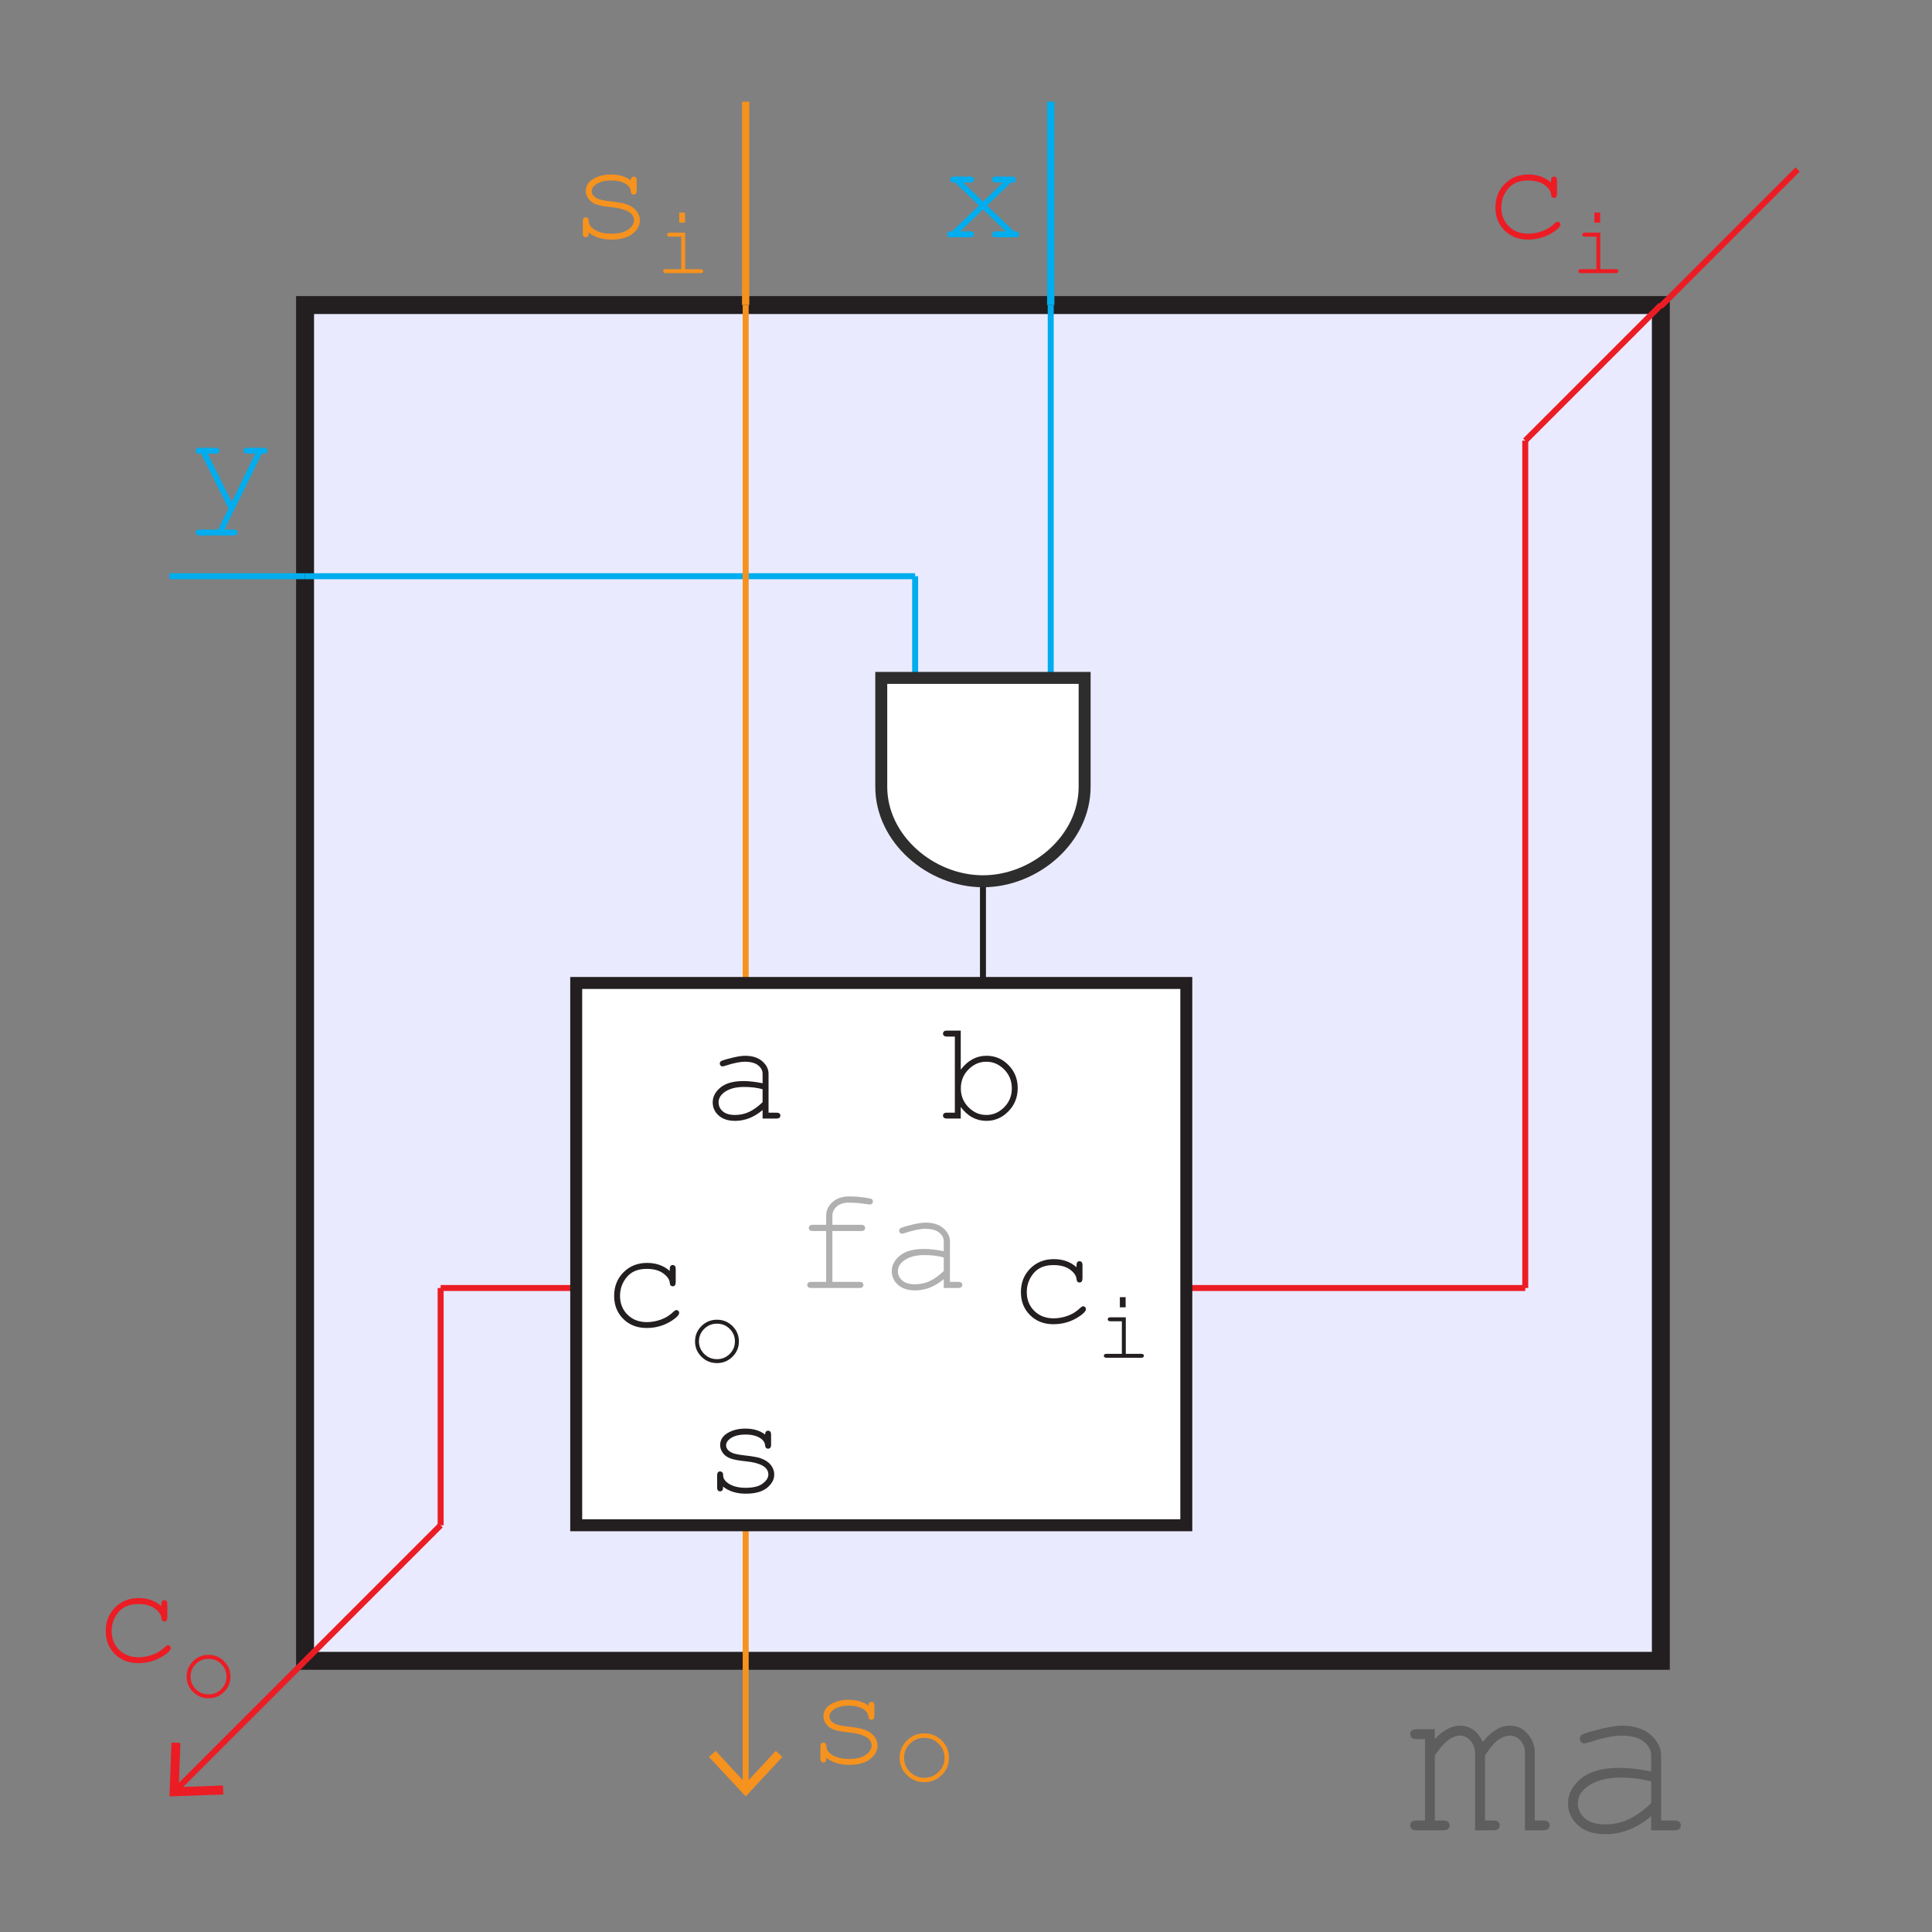 <?xml version="1.0" encoding="utf-8"?>
<!-- Generator: Adobe Illustrator 15.0.0, SVG Export Plug-In . SVG Version: 6.00 Build 0)  -->
<!DOCTYPE svg PUBLIC "-//W3C//DTD SVG 1.1//EN" "http://www.w3.org/Graphics/SVG/1.1/DTD/svg11.dtd">
<svg version="1.1" id="Layer_1" xmlns="http://www.w3.org/2000/svg" xmlns:xlink="http://www.w3.org/1999/xlink" x="0px" y="0px"
	 width="323.15px" height="323.15px" viewBox="0 0 323.15 323.15" enable-background="new 0 0 323.15 323.15" xml:space="preserve">
<rect x="0" y="0" width="323.15" height="323.15" fill="#808080" stroke="none"/>
<rect x="51.026" y="51.024" fill="#EAEAFF" stroke="#231F20" stroke-width="3" stroke-miterlimit="10" width="226.77" height="226.77"/>
<g>
	<path fill="#EC1C24" d="M26.99,268.642v-0.328c0-0.242,0.047-0.414,0.141-0.516s0.211-0.152,0.352-0.152
		c0.148,0,0.27,0.051,0.363,0.152s0.141,0.273,0.141,0.516v2.227c-0.008,0.242-0.057,0.414-0.146,0.516s-0.209,0.152-0.357,0.152
		c-0.133,0-0.244-0.045-0.334-0.135s-0.143-0.24-0.158-0.451c-0.047-0.555-0.412-1.082-1.096-1.582s-1.604-0.75-2.76-0.75
		c-1.461,0-2.57,0.457-3.328,1.371s-1.137,1.961-1.137,3.141c0,1.273,0.418,2.324,1.254,3.152s1.918,1.242,3.246,1.242
		c0.766,0,1.545-0.141,2.338-0.422s1.51-0.734,2.15-1.359c0.164-0.156,0.309-0.234,0.434-0.234c0.133,0,0.244,0.045,0.334,0.135
		s0.135,0.201,0.135,0.334c0,0.336-0.395,0.762-1.184,1.277c-1.273,0.836-2.691,1.254-4.254,1.254c-1.586,0-2.889-0.506-3.908-1.518
		s-1.529-2.295-1.529-3.85c0-1.586,0.521-2.902,1.564-3.949s2.357-1.57,3.943-1.57C24.701,267.294,25.966,267.744,26.99,268.642z"/>
	<path fill="#EC1C24" d="M38.552,280.427c0,1-0.358,1.855-1.074,2.563c-0.716,0.709-1.58,1.063-2.59,1.063
		c-1.021,0-1.888-0.355-2.602-1.066c-0.714-0.711-1.07-1.563-1.07-2.559c0-1,0.356-1.855,1.07-2.566
		c0.713-0.711,1.581-1.066,2.602-1.066c1.01,0,1.874,0.355,2.59,1.063C38.194,278.566,38.552,279.423,38.552,280.427z
		 M37.888,280.427c0-0.822-0.293-1.523-0.879-2.102s-1.296-0.867-2.129-0.867c-0.833,0-1.543,0.291-2.129,0.871
		c-0.586,0.582-0.879,1.281-0.879,2.098c0,0.813,0.293,1.512,0.879,2.094c0.586,0.584,1.295,0.875,2.129,0.875
		c0.833,0,1.543-0.289,2.129-0.871C37.595,281.945,37.888,281.246,37.888,280.427z"/>
</g>
<g>
	<path fill="#EC1C24" d="M259.432,30.532v-0.328c0-0.242,0.047-0.414,0.141-0.516s0.211-0.152,0.352-0.152
		c0.148,0,0.27,0.051,0.363,0.152s0.141,0.273,0.141,0.516v2.227c-0.008,0.242-0.057,0.414-0.146,0.516s-0.209,0.152-0.357,0.152
		c-0.133,0-0.244-0.045-0.334-0.135s-0.143-0.24-0.158-0.451c-0.047-0.555-0.412-1.082-1.096-1.582s-1.604-0.75-2.76-0.75
		c-1.461,0-2.57,0.457-3.328,1.371s-1.137,1.961-1.137,3.141c0,1.273,0.418,2.324,1.254,3.152s1.918,1.242,3.246,1.242
		c0.766,0,1.545-0.141,2.338-0.422s1.51-0.734,2.15-1.359c0.164-0.156,0.309-0.234,0.434-0.234c0.133,0,0.244,0.045,0.334,0.135
		s0.135,0.201,0.135,0.334c0,0.336-0.395,0.762-1.184,1.277c-1.273,0.836-2.691,1.254-4.254,1.254c-1.586,0-2.889-0.506-3.908-1.518
		s-1.529-2.295-1.529-3.85c0-1.586,0.521-2.902,1.564-3.949s2.357-1.57,3.943-1.57C257.143,29.185,258.408,29.634,259.432,30.532z"
		/>
	<path fill="#EC1C24" d="M267.674,38.919v6.109h2.578c0.16,0,0.275,0.03,0.344,0.09c0.066,0.06,0.102,0.14,0.102,0.238
		c0,0.094-0.035,0.172-0.102,0.234c-0.068,0.063-0.184,0.094-0.344,0.094h-5.813c-0.156,0-0.27-0.031-0.336-0.094
		c-0.068-0.063-0.102-0.141-0.102-0.234c0-0.099,0.033-0.179,0.102-0.238c0.066-0.06,0.18-0.09,0.336-0.09h2.578v-5.445h-1.914
		c-0.156,0-0.27-0.031-0.34-0.094s-0.105-0.141-0.105-0.234c0-0.099,0.033-0.18,0.102-0.242c0.066-0.063,0.182-0.094,0.344-0.094
		H267.674z M267.65,35.552v1.695h-0.969v-1.695H267.65z"/>
</g>
<g>
	<path fill="#F6921E" d="M105.504,30.181c0-0.227,0.047-0.391,0.141-0.492s0.211-0.152,0.352-0.152c0.148,0,0.27,0.051,0.363,0.152
		s0.141,0.273,0.141,0.516v1.688c0,0.234-0.047,0.402-0.141,0.504s-0.215,0.152-0.363,0.152c-0.133,0-0.244-0.043-0.334-0.129
		s-0.143-0.227-0.158-0.422c-0.047-0.469-0.289-0.855-0.727-1.16c-0.641-0.438-1.488-0.656-2.543-0.656
		c-1.102,0-1.957,0.223-2.566,0.668c-0.461,0.336-0.691,0.711-0.691,1.125c0,0.469,0.273,0.859,0.82,1.172
		c0.375,0.219,1.086,0.387,2.133,0.504c1.367,0.148,2.316,0.316,2.848,0.504c0.758,0.273,1.322,0.652,1.693,1.137
		s0.557,1.008,0.557,1.57c0,0.836-0.402,1.58-1.207,2.232s-1.984,0.979-3.539,0.979s-2.828-0.395-3.82-1.184
		c0,0.266-0.016,0.438-0.047,0.516s-0.088,0.145-0.17,0.199s-0.174,0.082-0.275,0.082c-0.141,0-0.258-0.051-0.352-0.152
		s-0.141-0.27-0.141-0.504v-2.027c0-0.234,0.045-0.402,0.135-0.504s0.209-0.152,0.357-0.152c0.141,0,0.26,0.049,0.357,0.146
		s0.146,0.229,0.146,0.393c0,0.359,0.09,0.66,0.27,0.902c0.273,0.375,0.709,0.686,1.307,0.932s1.33,0.369,2.197,0.369
		c1.281,0,2.234-0.238,2.859-0.715s0.938-0.98,0.938-1.512c0-0.609-0.316-1.098-0.949-1.465c-0.641-0.367-1.572-0.613-2.795-0.738
		s-2.1-0.289-2.631-0.492s-0.945-0.508-1.242-0.914s-0.445-0.844-0.445-1.313c0-0.844,0.414-1.514,1.242-2.01
		s1.816-0.744,2.965-0.744C103.547,29.185,104.653,29.517,105.504,30.181z"/>
	<path fill="#F6921E" d="M114.602,38.919v6.109h2.578c0.161,0,0.276,0.03,0.344,0.09s0.102,0.14,0.102,0.238
		c0,0.094-0.034,0.172-0.102,0.234s-0.183,0.094-0.344,0.094h-5.813c-0.156,0-0.269-0.031-0.336-0.094s-0.102-0.141-0.102-0.234
		c0-0.099,0.034-0.179,0.102-0.238s0.18-0.09,0.336-0.09h2.578v-5.445h-1.914c-0.156,0-0.27-0.031-0.34-0.094
		s-0.105-0.141-0.105-0.234c0-0.099,0.034-0.18,0.102-0.242s0.183-0.094,0.344-0.094H114.602z M114.579,35.552v1.695h-0.969v-1.695
		H114.579z"/>
</g>
<g>
	<path fill="#00ADEE" d="M38.218,85.039l-4.57-9.152h-0.293c-0.234,0-0.402-0.047-0.504-0.141s-0.152-0.211-0.152-0.352
		c0-0.102,0.025-0.193,0.076-0.275s0.117-0.141,0.199-0.176s0.209-0.053,0.381-0.053h2.695c0.234,0,0.402,0.047,0.504,0.141
		s0.152,0.215,0.152,0.363c0,0.141-0.051,0.258-0.152,0.352s-0.27,0.141-0.504,0.141h-1.324l4.02,8.074l3.961-8.074h-1.324
		c-0.234,0-0.402-0.047-0.504-0.141s-0.152-0.215-0.152-0.363c0-0.141,0.051-0.258,0.152-0.352s0.27-0.141,0.504-0.141h2.684
		c0.242,0,0.414,0.047,0.516,0.141s0.152,0.215,0.152,0.363c0,0.102-0.031,0.195-0.094,0.281s-0.133,0.143-0.211,0.17
		s-0.297,0.041-0.656,0.041l-6.234,12.691h1.535c0.234,0,0.402,0.045,0.504,0.135s0.152,0.209,0.152,0.357
		c0,0.141-0.051,0.258-0.152,0.352s-0.27,0.141-0.504,0.141h-5.672c-0.234,0-0.402-0.045-0.504-0.135s-0.152-0.209-0.152-0.357
		s0.051-0.268,0.152-0.357s0.27-0.135,0.504-0.135h3.082L38.218,85.039z"/>
</g>
<line fill="none" stroke="#EC1C24" stroke-miterlimit="10" x1="255.118" y1="73.699" x2="277.794" y2="51.024"/>
<line fill="none" stroke="#EC1C24" stroke-miterlimit="10" x1="51.024" y1="277.793" x2="73.701" y2="255.118"/>
<line fill="none" stroke="#F6921E" stroke-width="1.225" stroke-miterlimit="10" x1="124.724" y1="51.023" x2="124.724" y2="17.008"/>
<line fill="none" stroke="#00ADEE" stroke-width="1.225" stroke-miterlimit="10" x1="175.748" y1="51.024" x2="175.748" y2="17.008"/>
<line fill="none" stroke="#EC1C24" stroke-miterlimit="10" x1="277.797" y1="51.225" x2="300.676" y2="28.346"/>
<g>
	<g>
		<line fill="none" stroke="#EC1C24" stroke-miterlimit="10" x1="29.497" y1="299.322" x2="51.021" y2="277.798"/>
		<g>
			<polygon fill="#EC1C24" points="37.35,300.146 37.296,298.645 29.905,298.916 30.175,291.524 28.675,291.47 28.348,300.473 			
				"/>
		</g>
	</g>
</g>
<line fill="none" stroke="#00ADEE" stroke-miterlimit="10" x1="51.024" y1="96.378" x2="28.346" y2="96.378"/>
<g>
	<path fill="#F6921E" d="M145.252,285.299c0-0.227,0.047-0.391,0.141-0.492s0.211-0.152,0.352-0.152c0.148,0,0.27,0.051,0.363,0.152
		s0.141,0.273,0.141,0.516v1.688c0,0.234-0.047,0.402-0.141,0.504s-0.215,0.152-0.363,0.152c-0.133,0-0.244-0.043-0.334-0.129
		s-0.143-0.227-0.158-0.422c-0.047-0.469-0.289-0.855-0.727-1.16c-0.641-0.438-1.488-0.656-2.543-0.656
		c-1.102,0-1.957,0.223-2.566,0.668c-0.461,0.336-0.691,0.711-0.691,1.125c0,0.469,0.273,0.859,0.82,1.172
		c0.375,0.219,1.086,0.387,2.133,0.504c1.367,0.148,2.316,0.316,2.848,0.504c0.758,0.273,1.322,0.652,1.693,1.137
		s0.557,1.008,0.557,1.57c0,0.836-0.402,1.58-1.207,2.232s-1.984,0.979-3.539,0.979s-2.828-0.395-3.82-1.184
		c0,0.266-0.016,0.438-0.047,0.516s-0.088,0.145-0.17,0.199s-0.174,0.082-0.275,0.082c-0.141,0-0.258-0.051-0.352-0.152
		s-0.141-0.27-0.141-0.504v-2.027c0-0.234,0.045-0.402,0.135-0.504s0.209-0.152,0.357-0.152c0.141,0,0.26,0.049,0.357,0.146
		s0.146,0.229,0.146,0.393c0,0.359,0.09,0.66,0.27,0.902c0.273,0.375,0.709,0.686,1.307,0.932s1.33,0.369,2.197,0.369
		c1.281,0,2.234-0.238,2.859-0.715s0.938-0.98,0.938-1.512c0-0.609-0.316-1.098-0.949-1.465c-0.641-0.367-1.572-0.613-2.795-0.738
		s-2.1-0.289-2.631-0.492s-0.945-0.508-1.242-0.914s-0.445-0.844-0.445-1.313c0-0.844,0.414-1.514,1.242-2.01
		s1.816-0.744,2.965-0.744C143.295,284.303,144.401,284.635,145.252,285.299z"/>
	<path fill="#F6921E" d="M158.729,294.015c0,1.125-0.402,2.086-1.209,2.883c-0.805,0.797-1.775,1.195-2.913,1.195
		c-1.148,0-2.124-0.399-2.927-1.2c-0.803-0.799-1.204-1.759-1.204-2.878c0-1.125,0.401-2.087,1.204-2.888
		c0.803-0.799,1.778-1.199,2.927-1.199c1.137,0,2.108,0.398,2.913,1.195C158.326,291.92,158.729,292.884,158.729,294.015z
		 M157.982,294.015c0-0.926-0.33-1.714-0.99-2.364c-0.658-0.65-1.457-0.976-2.394-0.976s-1.736,0.327-2.395,0.979
		c-0.66,0.654-0.989,1.44-0.989,2.36c0,0.914,0.329,1.699,0.989,2.355c0.658,0.656,1.457,0.984,2.395,0.984s1.736-0.326,2.394-0.979
		C157.652,295.722,157.982,294.935,157.982,294.015z"/>
</g>
<g>
	<g>
		<line fill="none" stroke="#F6921E" stroke-miterlimit="10" x1="124.725" y1="298.847" x2="124.725" y2="255.119"/>
		<g>
			<polygon fill="#F6921E" points="130.859,293.877 129.761,292.854 124.726,298.272 119.69,292.854 118.591,293.877 
				124.726,300.474 			"/>
		</g>
	</g>
</g>
<line fill="none" stroke="#EC1C24" stroke-miterlimit="10" x1="255.118" y1="215.433" x2="255.118" y2="73.701"/>
<line fill="none" stroke="#00ADEE" stroke-miterlimit="10" x1="153.071" y1="96.378" x2="51.023" y2="96.378"/>
<line fill="none" stroke="#EC1C24" stroke-miterlimit="10" x1="96.379" y1="215.433" x2="73.702" y2="215.433"/>
<line fill="none" stroke="#EC1C24" stroke-miterlimit="10" x1="255.119" y1="215.435" x2="198.426" y2="215.435"/>
<line fill="none" stroke="#EC1C24" stroke-miterlimit="10" x1="73.701" y1="255.119" x2="73.701" y2="215.433"/>
<line fill="none" stroke="#F6921E" stroke-miterlimit="10" x1="124.724" y1="164.408" x2="124.724" y2="51.024"/>
<g>
	<path fill="#00ADEE" d="M165.083,34.376l4.512,4.324c0.297,0,0.484,0.014,0.563,0.041s0.146,0.084,0.205,0.17
		s0.088,0.18,0.088,0.281c0,0.141-0.051,0.258-0.152,0.352s-0.273,0.141-0.516,0.141h-3.164c-0.242,0-0.414-0.047-0.516-0.141
		s-0.152-0.211-0.152-0.352c0-0.148,0.051-0.268,0.152-0.357s0.273-0.135,0.516-0.135h1.629l-3.832-3.668l-3.809,3.668h1.641
		c0.234,0,0.402,0.045,0.504,0.135s0.152,0.209,0.152,0.357c0,0.141-0.051,0.258-0.152,0.352s-0.27,0.141-0.504,0.141h-3.199
		c-0.234,0-0.402-0.047-0.504-0.141s-0.152-0.211-0.152-0.352c0-0.102,0.029-0.195,0.088-0.281s0.125-0.143,0.199-0.17
		s0.26-0.041,0.557-0.041l4.512-4.324l-4.008-3.844c-0.281,0-0.459-0.016-0.533-0.047s-0.141-0.09-0.199-0.176
		s-0.088-0.18-0.088-0.281c0-0.141,0.051-0.258,0.152-0.352s0.273-0.141,0.516-0.141h2.684c0.242,0,0.412,0.047,0.51,0.141
		s0.146,0.215,0.146,0.363c0,0.141-0.049,0.258-0.146,0.352s-0.268,0.141-0.51,0.141h-1.172l3.316,3.199l3.34-3.199h-1.172
		c-0.234,0-0.404-0.047-0.51-0.141s-0.158-0.215-0.158-0.363c0-0.141,0.051-0.258,0.152-0.352s0.273-0.141,0.516-0.141h2.684
		c0.234,0,0.402,0.047,0.504,0.141s0.152,0.215,0.152,0.363c0,0.094-0.029,0.184-0.088,0.27s-0.125,0.145-0.199,0.176
		s-0.252,0.047-0.533,0.047L165.083,34.376z"/>
</g>
<g>
	
		<rect x="96.378" y="164.412" fill="#FFFFFF" stroke="#231F20" stroke-width="2" stroke-miterlimit="10" width="102.046" height="90.707"/>
	<g>
		<path fill="#231F20" d="M112.026,212.583v-0.328c0-0.242,0.047-0.414,0.141-0.516s0.211-0.152,0.352-0.152
			c0.148,0,0.27,0.051,0.363,0.152s0.141,0.273,0.141,0.516v2.227c-0.008,0.242-0.057,0.414-0.146,0.516s-0.209,0.152-0.357,0.152
			c-0.133,0-0.244-0.045-0.334-0.135s-0.143-0.24-0.158-0.451c-0.047-0.555-0.412-1.082-1.096-1.582s-1.604-0.75-2.76-0.75
			c-1.461,0-2.57,0.457-3.328,1.371s-1.137,1.961-1.137,3.141c0,1.273,0.418,2.324,1.254,3.152s1.918,1.242,3.246,1.242
			c0.766,0,1.545-0.141,2.338-0.422s1.51-0.734,2.15-1.359c0.164-0.156,0.309-0.234,0.434-0.234c0.133,0,0.244,0.045,0.334,0.135
			s0.135,0.201,0.135,0.334c0,0.336-0.395,0.762-1.184,1.277c-1.273,0.836-2.691,1.254-4.254,1.254
			c-1.586,0-2.889-0.506-3.908-1.518s-1.529-2.295-1.529-3.85c0-1.586,0.521-2.902,1.564-3.949s2.357-1.57,3.943-1.57
			C109.737,211.235,111.003,211.684,112.026,212.583z"/>
		<path fill="#231F20" d="M123.589,224.368c0,1-0.358,1.854-1.074,2.563c-0.716,0.708-1.58,1.063-2.59,1.063
			c-1.021,0-1.888-0.355-2.602-1.066c-0.714-0.711-1.07-1.563-1.07-2.559c0-1,0.356-1.855,1.07-2.566
			c0.713-0.711,1.581-1.066,2.602-1.066c1.01,0,1.874,0.354,2.59,1.063C123.23,222.505,123.589,223.363,123.589,224.368z
			 M122.925,224.368c0-0.823-0.293-1.523-0.879-2.102s-1.296-0.867-2.129-0.867c-0.833,0-1.543,0.29-2.129,0.871
			s-0.879,1.28-0.879,2.098c0,0.813,0.293,1.511,0.879,2.094s1.295,0.875,2.129,0.875c0.833,0,1.543-0.29,2.129-0.871
			S122.925,225.185,122.925,224.368z"/>
	</g>
	<g>
		<path fill="#231F20" d="M180.061,211.95v-0.328c0-0.242,0.047-0.414,0.141-0.516s0.211-0.152,0.352-0.152
			c0.148,0,0.27,0.051,0.363,0.152s0.141,0.273,0.141,0.516v2.227c-0.008,0.242-0.057,0.414-0.146,0.516s-0.209,0.152-0.357,0.152
			c-0.133,0-0.244-0.045-0.334-0.135s-0.143-0.24-0.158-0.451c-0.047-0.555-0.412-1.082-1.096-1.582s-1.604-0.75-2.76-0.75
			c-1.461,0-2.57,0.457-3.328,1.371s-1.137,1.961-1.137,3.141c0,1.273,0.418,2.324,1.254,3.152s1.918,1.242,3.246,1.242
			c0.766,0,1.545-0.141,2.338-0.422s1.51-0.734,2.15-1.359c0.164-0.156,0.309-0.234,0.434-0.234c0.133,0,0.244,0.045,0.334,0.135
			s0.135,0.201,0.135,0.334c0,0.336-0.395,0.762-1.184,1.277c-1.273,0.836-2.691,1.254-4.254,1.254
			c-1.586,0-2.889-0.506-3.908-1.518s-1.529-2.295-1.529-3.85c0-1.586,0.521-2.902,1.564-3.949s2.357-1.57,3.943-1.57
			C177.771,210.602,179.037,211.051,180.061,211.95z"/>
		<path fill="#231F20" d="M188.303,220.336v6.109h2.578c0.16,0,0.275,0.03,0.344,0.09c0.066,0.06,0.102,0.14,0.102,0.238
			c0,0.094-0.035,0.172-0.102,0.234c-0.068,0.063-0.184,0.094-0.344,0.094h-5.813c-0.156,0-0.27-0.031-0.336-0.094
			c-0.068-0.063-0.102-0.141-0.102-0.234c0-0.099,0.033-0.179,0.102-0.238c0.066-0.06,0.18-0.09,0.336-0.09h2.578V221h-1.914
			c-0.156,0-0.27-0.031-0.34-0.094s-0.105-0.141-0.105-0.234c0-0.099,0.033-0.18,0.102-0.242c0.066-0.063,0.182-0.094,0.344-0.094
			H188.303z M188.279,216.969v1.695h-0.969v-1.695H188.279z"/>
	</g>
	<g>
		<path fill="#231F20" d="M160.697,172.382v6.527c1.188-1.547,2.621-2.32,4.301-2.32c1.438,0,2.668,0.521,3.691,1.564
			s1.535,2.322,1.535,3.838c0,1.531-0.518,2.828-1.553,3.891s-2.26,1.594-3.674,1.594c-1.719,0-3.152-0.773-4.301-2.32v1.934h-2.309
			c-0.234,0-0.402-0.047-0.504-0.141s-0.152-0.211-0.152-0.352c0-0.148,0.051-0.268,0.152-0.357s0.27-0.135,0.504-0.135h1.324
			v-12.727h-1.324c-0.234,0-0.402-0.047-0.504-0.141s-0.152-0.215-0.152-0.363c0-0.141,0.051-0.258,0.152-0.352
			s0.27-0.141,0.504-0.141H160.697z M169.24,182.039c0-1.242-0.426-2.295-1.277-3.158s-1.848-1.295-2.988-1.295
			s-2.137,0.432-2.988,1.295s-1.277,1.916-1.277,3.158s0.426,2.295,1.277,3.158s1.848,1.295,2.988,1.295s2.137-0.432,2.988-1.295
			S169.24,183.281,169.24,182.039z"/>
	</g>
	<g>
		<path fill="#231F20" d="M127.552,187.089v-1.418c-1.43,1.203-2.957,1.805-4.582,1.805c-1.18,0-2.102-0.299-2.766-0.896
			s-0.996-1.33-0.996-2.197c0-0.953,0.438-1.785,1.313-2.496s2.152-1.066,3.832-1.066c0.453,0,0.945,0.029,1.477,0.088
			s1.105,0.15,1.723,0.275v-1.594c0-0.539-0.25-1.008-0.75-1.406s-1.25-0.598-2.25-0.598c-0.766,0-1.84,0.223-3.223,0.668
			c-0.25,0.078-0.41,0.117-0.48,0.117c-0.125,0-0.232-0.047-0.322-0.141s-0.135-0.211-0.135-0.352c0-0.133,0.039-0.238,0.117-0.316
			c0.109-0.117,0.551-0.277,1.324-0.48c1.219-0.328,2.141-0.492,2.766-0.492c1.242,0,2.211,0.307,2.906,0.92s1.043,1.307,1.043,2.08
			v6.516h1.313c0.242,0,0.414,0.045,0.516,0.135s0.152,0.209,0.152,0.357c0,0.141-0.051,0.258-0.152,0.352s-0.273,0.141-0.516,0.141
			H127.552z M127.552,182.191c-0.461-0.133-0.949-0.23-1.465-0.293s-1.059-0.094-1.629-0.094c-1.43,0-2.547,0.309-3.352,0.926
			c-0.609,0.461-0.914,1.012-0.914,1.652c0,0.594,0.232,1.094,0.697,1.5s1.143,0.609,2.033,0.609c0.852,0,1.643-0.17,2.373-0.51
			s1.482-0.881,2.256-1.623V182.191z"/>
	</g>
	<g>
		<path fill="#231F20" d="M127.977,239.945c0-0.227,0.047-0.391,0.141-0.492s0.211-0.152,0.352-0.152
			c0.148,0,0.27,0.051,0.363,0.152s0.141,0.273,0.141,0.516v1.688c0,0.234-0.047,0.402-0.141,0.504s-0.215,0.152-0.363,0.152
			c-0.133,0-0.244-0.043-0.334-0.129s-0.143-0.227-0.158-0.422c-0.047-0.469-0.289-0.855-0.727-1.16
			c-0.641-0.438-1.488-0.656-2.543-0.656c-1.102,0-1.957,0.223-2.566,0.668c-0.461,0.336-0.691,0.711-0.691,1.125
			c0,0.469,0.273,0.859,0.82,1.172c0.375,0.219,1.086,0.387,2.133,0.504c1.367,0.148,2.316,0.316,2.848,0.504
			c0.758,0.273,1.322,0.652,1.693,1.137s0.557,1.008,0.557,1.57c0,0.836-0.402,1.58-1.207,2.232s-1.984,0.979-3.539,0.979
			s-2.828-0.395-3.82-1.184c0,0.266-0.016,0.438-0.047,0.516s-0.088,0.145-0.17,0.199s-0.174,0.082-0.275,0.082
			c-0.141,0-0.258-0.051-0.352-0.152s-0.141-0.27-0.141-0.504v-2.027c0-0.234,0.045-0.402,0.135-0.504s0.209-0.152,0.357-0.152
			c0.141,0,0.26,0.049,0.357,0.146s0.146,0.229,0.146,0.393c0,0.359,0.09,0.66,0.27,0.902c0.273,0.375,0.709,0.686,1.307,0.932
			s1.33,0.369,2.197,0.369c1.281,0,2.234-0.238,2.859-0.715s0.938-0.98,0.938-1.512c0-0.609-0.316-1.098-0.949-1.465
			c-0.641-0.367-1.572-0.613-2.795-0.738s-2.1-0.289-2.631-0.492s-0.945-0.508-1.242-0.914s-0.445-0.844-0.445-1.313
			c0-0.844,0.414-1.514,1.242-2.01s1.816-0.744,2.965-0.744C126.02,238.949,127.125,239.281,127.977,239.945z"/>
	</g>
</g>
<line fill="none" stroke="#231F20" stroke-miterlimit="10" x1="164.412" y1="163.777" x2="164.412" y2="147.085"/>
<line fill="none" stroke="#00ADEE" stroke-miterlimit="10" x1="175.747" y1="113.386" x2="175.747" y2="51.023"/>
<line fill="none" stroke="#00ADEE" stroke-miterlimit="10" x1="153.069" y1="113.385" x2="153.069" y2="96.378"/>
<g opacity="0.5">
	<path opacity="0.7" fill="#231F20" d="M139.225,205.9v8.508h4.504c0.244,0,0.419,0.047,0.525,0.141
		c0.105,0.094,0.158,0.218,0.158,0.372c0,0.146-0.053,0.269-0.158,0.366c-0.106,0.098-0.281,0.146-0.525,0.146h-8.02
		c-0.244,0-0.42-0.049-0.525-0.146s-0.158-0.22-0.158-0.366c0-0.154,0.053-0.278,0.158-0.372s0.281-0.141,0.525-0.141h2.478V205.9
		h-2.222c-0.244,0-0.419-0.049-0.525-0.146c-0.105-0.098-0.158-0.225-0.158-0.379c0-0.146,0.053-0.269,0.158-0.366
		c0.106-0.098,0.281-0.146,0.525-0.146h2.222v-1.55c0-0.863,0.35-1.611,1.05-2.246s1.628-0.953,2.783-0.953
		c0.969,0,2.002,0.09,3.101,0.27c0.415,0.064,0.665,0.143,0.751,0.231c0.085,0.09,0.128,0.208,0.128,0.354s-0.049,0.266-0.146,0.359
		s-0.228,0.141-0.391,0.141c-0.065,0-0.175-0.012-0.329-0.037c-1.229-0.187-2.267-0.28-3.113-0.28c-0.896,0-1.585,0.22-2.069,0.659
		s-0.726,0.939-0.726,1.502v1.55h4.797c0.244,0,0.419,0.049,0.525,0.146c0.105,0.098,0.158,0.224,0.158,0.378
		c0,0.146-0.053,0.27-0.158,0.367c-0.106,0.098-0.281,0.146-0.525,0.146H139.225z"/>
	<path opacity="0.7" fill="#231F20" d="M157.852,215.433v-1.477c-1.489,1.253-3.08,1.879-4.773,1.879
		c-1.229,0-2.188-0.311-2.881-0.934c-0.691-0.622-1.037-1.385-1.037-2.289c0-0.992,0.456-1.859,1.367-2.6s2.242-1.111,3.992-1.111
		c0.472,0,0.984,0.031,1.537,0.092c0.554,0.062,1.152,0.157,1.795,0.287v-1.66c0-0.562-0.261-1.05-0.781-1.465
		s-1.302-0.623-2.344-0.623c-0.798,0-1.916,0.232-3.357,0.696c-0.26,0.081-0.427,0.122-0.5,0.122c-0.13,0-0.242-0.049-0.336-0.146
		s-0.141-0.22-0.141-0.366c0-0.138,0.041-0.248,0.123-0.329c0.113-0.123,0.573-0.289,1.379-0.501
		c1.27-0.342,2.229-0.513,2.881-0.513c1.294,0,2.303,0.319,3.027,0.958c0.725,0.64,1.086,1.361,1.086,2.167v6.787h1.367
		c0.253,0,0.432,0.047,0.537,0.141c0.106,0.094,0.159,0.218,0.159,0.372c0,0.146-0.053,0.269-0.159,0.366
		c-0.105,0.098-0.284,0.146-0.537,0.146H157.852z M157.852,210.331c-0.48-0.138-0.988-0.239-1.525-0.306
		c-0.537-0.064-1.104-0.098-1.697-0.098c-1.489,0-2.653,0.322-3.491,0.965c-0.635,0.48-0.952,1.055-0.952,1.721
		c0,0.619,0.242,1.141,0.727,1.563c0.483,0.424,1.189,0.635,2.117,0.635c0.888,0,1.711-0.177,2.473-0.53
		c0.761-0.354,1.544-0.917,2.35-1.69V210.331z"/>
</g>
<g opacity="0.5">
	<path opacity="0.7" fill="#231F20" d="M239.988,289.228v1.66c1.394-1.497,2.793-2.246,4.199-2.246c0.847,0,1.589,0.225,2.227,0.674
		s1.172,1.13,1.602,2.041c0.729-0.911,1.468-1.592,2.217-2.041s1.501-0.674,2.256-0.674c1.185,0,2.129,0.385,2.832,1.152
		c0.925,0.99,1.387,2.07,1.387,3.242v11.465h1.387c0.391,0,0.671,0.075,0.84,0.225c0.169,0.15,0.254,0.349,0.254,0.596
		c0,0.234-0.085,0.43-0.254,0.586s-0.449,0.234-0.84,0.234h-3.027v-12.949c0-0.833-0.254-1.523-0.762-2.07s-1.094-0.82-1.758-0.82
		c-0.599,0-1.23,0.225-1.895,0.674s-1.419,1.332-2.266,2.646v10.879h1.367c0.391,0,0.671,0.075,0.84,0.225
		c0.169,0.15,0.254,0.349,0.254,0.596c0,0.234-0.085,0.43-0.254,0.586s-0.449,0.234-0.84,0.234h-3.027V293.31
		c0-0.872-0.257-1.592-0.771-2.158s-1.091-0.85-1.729-0.85c-0.586,0-1.165,0.189-1.738,0.566c-0.794,0.534-1.628,1.452-2.5,2.754
		v10.879h1.387c0.391,0,0.671,0.075,0.84,0.225c0.169,0.15,0.254,0.349,0.254,0.596c0,0.234-0.085,0.43-0.254,0.586
		s-0.449,0.234-0.84,0.234h-4.414c-0.391,0-0.671-0.078-0.84-0.234c-0.17-0.156-0.254-0.352-0.254-0.586
		c0-0.247,0.084-0.445,0.254-0.596c0.169-0.149,0.449-0.225,0.84-0.225h1.387v-13.613h-1.387c-0.391,0-0.671-0.078-0.84-0.234
		c-0.17-0.156-0.254-0.357-0.254-0.605c0-0.234,0.084-0.43,0.254-0.586c0.169-0.156,0.449-0.234,0.84-0.234H239.988z"/>
	<path opacity="0.7" fill="#231F20" d="M276.18,306.142v-2.363c-2.383,2.006-4.929,3.008-7.637,3.008
		c-1.966,0-3.503-0.498-4.609-1.494s-1.66-2.217-1.66-3.662c0-1.588,0.729-2.975,2.188-4.16c1.458-1.185,3.587-1.777,6.387-1.777
		c0.755,0,1.575,0.049,2.461,0.146s1.843,0.251,2.871,0.459v-2.656c0-0.898-0.417-1.68-1.25-2.344s-2.083-0.996-3.75-0.996
		c-1.276,0-3.066,0.371-5.371,1.113c-0.417,0.131-0.684,0.195-0.801,0.195c-0.208,0-0.388-0.078-0.537-0.234
		s-0.225-0.352-0.225-0.586c0-0.221,0.065-0.396,0.195-0.527c0.183-0.195,0.918-0.462,2.207-0.801
		c2.031-0.547,3.567-0.82,4.609-0.82c2.07,0,3.685,0.512,4.844,1.533c1.159,1.022,1.738,2.178,1.738,3.467v10.859h2.188
		c0.403,0,0.69,0.075,0.859,0.225c0.169,0.15,0.254,0.349,0.254,0.596c0,0.234-0.085,0.43-0.254,0.586s-0.456,0.234-0.859,0.234
		H276.18z M276.18,297.978c-0.769-0.221-1.582-0.384-2.441-0.488c-0.859-0.104-1.765-0.156-2.715-0.156
		c-2.383,0-4.245,0.515-5.586,1.543c-1.016,0.769-1.523,1.687-1.523,2.754c0,0.99,0.388,1.823,1.162,2.5
		c0.774,0.678,1.904,1.016,3.389,1.016c1.419,0,2.737-0.283,3.955-0.85s2.471-1.468,3.76-2.705V297.978z"/>
</g>
<path fill="#FFFFFF" stroke="#2D2D2D" stroke-width="2" d="M147.402,131.605v-18.219h18.219h15.797v18.219l0,0
	c0,8.724-8.283,15.797-17.008,15.797C155.688,147.402,147.402,140.329,147.402,131.605z"/>
</svg>
